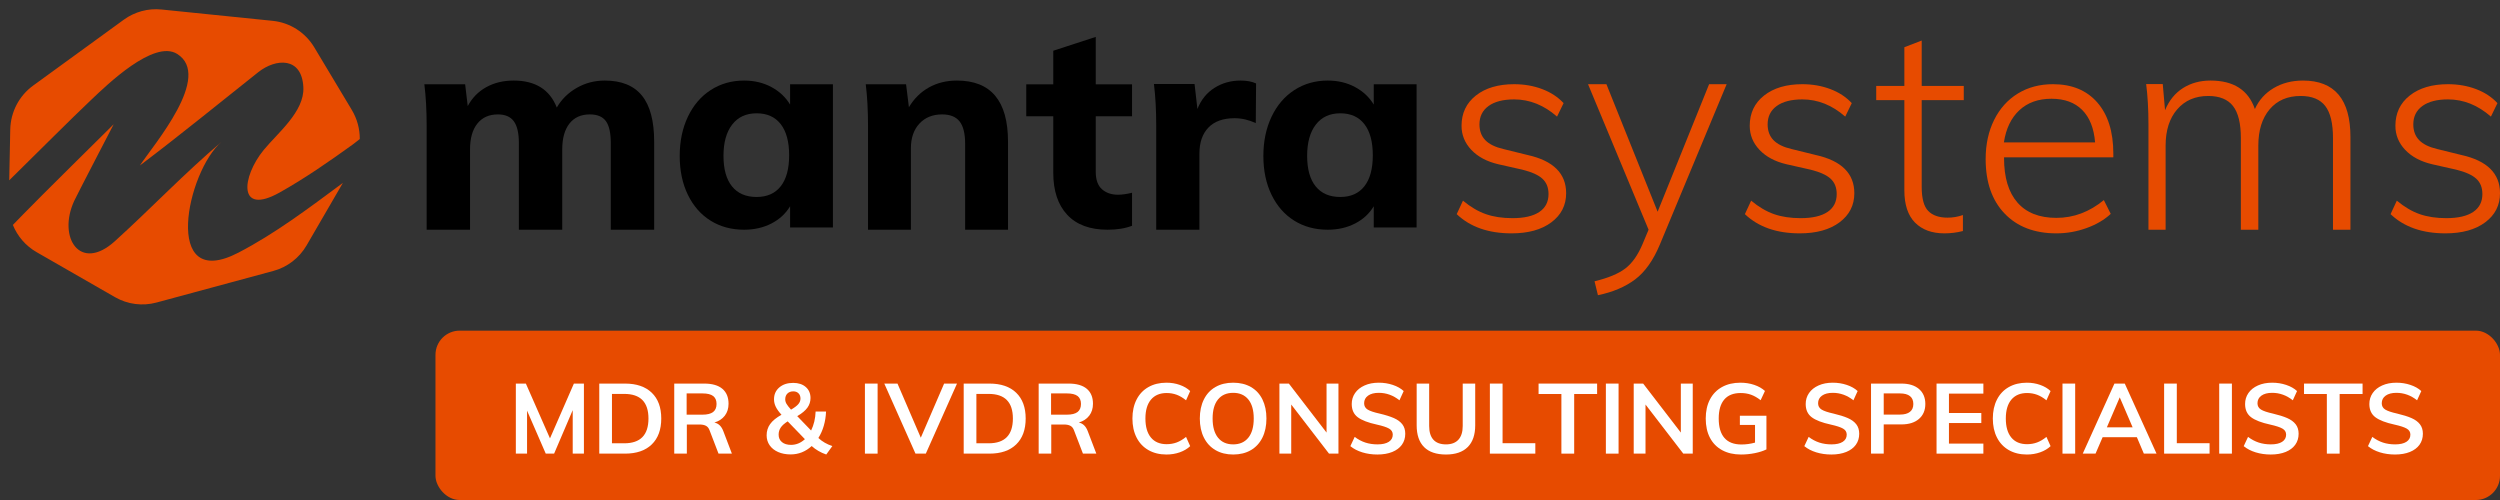 <?xml version="1.0" encoding="UTF-8"?>
<svg width="310px" height="62px" viewBox="0 0 310 62" version="1.1" xmlns="http://www.w3.org/2000/svg" xmlns:xlink="http://www.w3.org/1999/xlink">
    <rect x="0" y="0" width="310" height="62" fill="#333333" stroke="none"/>
    <title>normal</title>
    <g id="Welcome" stroke="none" stroke-width="1" fill="none" fill-rule="evenodd">
        <g id="Artboard" transform="translate(-52, -230)">
            <g id="normal" transform="translate(52, 230)">
                <g id="strap" transform="translate(54, 41)">
                    <rect id="Rectangle" fill="#E74B00" x="0" y="0" width="256" height="21" rx="3"></rect>
                    <g id="MDR-&amp;-IVDR-Consultin-Copy" transform="translate(9.964, 6.454)" fill="#FFFFFF" fill-rule="nonzero">
                        <polygon id="Path" points="7.198 0.11 8.442 0.11 8.442 8.796 7.052 8.796 7.052 3.404 4.746 8.796 3.709 8.796 1.391 3.465 1.391 8.796 0 8.796 0 0.11 1.244 0.11 4.233 6.905"></polygon>
                        <path d="M10.346,0.11 L13.542,0.11 C14.965,0.11 16.069,0.488 16.854,1.244 C17.639,2.001 18.032,3.066 18.032,4.441 C18.032,5.823 17.639,6.895 16.854,7.655 C16.069,8.416 14.965,8.796 13.542,8.796 L10.346,8.796 L10.346,0.11 Z M13.444,7.515 C15.445,7.515 16.446,6.49 16.446,4.441 C16.446,2.407 15.445,1.391 13.444,1.391 L11.919,1.391 L11.919,7.515 L13.444,7.515 Z" id="Shape"></path>
                        <path d="M26.791,8.796 L25.132,8.796 L24.022,5.905 C23.924,5.636 23.774,5.449 23.57,5.344 C23.367,5.238 23.103,5.185 22.777,5.185 L21.204,5.185 L21.204,8.796 L19.642,8.796 L19.642,0.11 L23.363,0.11 C24.347,0.11 25.095,0.325 25.608,0.756 C26.12,1.187 26.376,1.806 26.376,2.611 C26.376,3.188 26.224,3.678 25.919,4.081 C25.614,4.484 25.181,4.77 24.62,4.941 C25.132,5.047 25.502,5.405 25.73,6.015 L26.791,8.796 Z M23.143,3.965 C23.737,3.965 24.176,3.855 24.461,3.636 C24.746,3.416 24.888,3.083 24.888,2.635 C24.888,2.196 24.748,1.869 24.467,1.653 C24.186,1.438 23.745,1.33 23.143,1.33 L21.179,1.33 L21.179,3.965 L23.143,3.965 Z" id="Shape"></path>
                        <path d="M38.491,8.906 C37.792,8.662 37.19,8.312 36.685,7.857 C35.929,8.548 35.059,8.894 34.075,8.894 C33.489,8.894 32.971,8.794 32.519,8.595 C32.068,8.396 31.718,8.117 31.47,7.759 C31.222,7.401 31.098,6.991 31.098,6.527 C31.098,5.998 31.244,5.531 31.537,5.124 C31.83,4.717 32.297,4.335 32.94,3.977 C32.615,3.619 32.379,3.29 32.232,2.989 C32.086,2.688 32.013,2.379 32.013,2.062 C32.013,1.452 32.232,0.96 32.672,0.586 C33.111,0.211 33.684,0.024 34.392,0.024 C35.042,0.024 35.563,0.195 35.953,0.537 C36.344,0.878 36.539,1.334 36.539,1.903 C36.539,2.342 36.411,2.741 36.155,3.099 C35.898,3.457 35.478,3.806 34.892,4.148 L36.612,5.929 C36.954,5.238 37.141,4.453 37.173,3.575 L38.467,3.575 C38.41,4.843 38.092,5.937 37.515,6.856 C37.995,7.304 38.572,7.637 39.247,7.857 L38.491,8.906 Z M34.404,1.074 C34.103,1.074 33.861,1.163 33.678,1.342 C33.495,1.521 33.404,1.761 33.404,2.062 C33.404,2.249 33.454,2.432 33.556,2.611 C33.658,2.79 33.847,3.034 34.123,3.343 C34.554,3.091 34.857,2.861 35.032,2.654 C35.207,2.446 35.295,2.216 35.295,1.964 C35.295,1.696 35.213,1.48 35.051,1.318 C34.888,1.155 34.672,1.074 34.404,1.074 Z M32.586,6.442 C32.586,6.832 32.724,7.141 33.001,7.369 C33.278,7.597 33.652,7.71 34.123,7.71 C34.758,7.71 35.331,7.475 35.844,7.003 L33.709,4.795 C33.318,5.039 33.034,5.291 32.855,5.551 C32.676,5.811 32.586,6.108 32.586,6.442 Z" id="Shape"></path>
                        <polygon id="Path" points="43.286 8.796 43.286 0.11 44.859 0.11 44.859 8.796"></polygon>
                        <polygon id="Path" points="53.107 0.11 54.705 0.11 50.837 8.796 49.556 8.796 45.689 0.11 47.324 0.11 50.215 6.82"></polygon>
                        <path d="M55.534,0.11 L58.731,0.11 C60.154,0.11 61.258,0.488 62.043,1.244 C62.828,2.001 63.22,3.066 63.22,4.441 C63.22,5.823 62.828,6.895 62.043,7.655 C61.258,8.416 60.154,8.796 58.731,8.796 L55.534,8.796 L55.534,0.11 Z M58.633,7.515 C60.634,7.515 61.634,6.49 61.634,4.441 C61.634,2.407 60.634,1.391 58.633,1.391 L57.108,1.391 L57.108,7.515 L58.633,7.515 Z" id="Shape"></path>
                        <path d="M71.98,8.796 L70.321,8.796 L69.211,5.905 C69.113,5.636 68.963,5.449 68.759,5.344 C68.556,5.238 68.292,5.185 67.966,5.185 L66.392,5.185 L66.392,8.796 L64.831,8.796 L64.831,0.11 L68.552,0.11 C69.536,0.11 70.284,0.325 70.797,0.756 C71.309,1.187 71.565,1.806 71.565,2.611 C71.565,3.188 71.413,3.678 71.108,4.081 C70.803,4.484 70.37,4.77 69.808,4.941 C70.321,5.047 70.691,5.405 70.919,6.015 L71.98,8.796 Z M68.332,3.965 C68.926,3.965 69.365,3.855 69.65,3.636 C69.934,3.416 70.077,3.083 70.077,2.635 C70.077,2.196 69.936,1.869 69.656,1.653 C69.375,1.438 68.934,1.33 68.332,1.33 L66.368,1.33 L66.368,3.965 L68.332,3.965 Z" id="Shape"></path>
                        <path d="M80.679,8.906 C79.825,8.906 79.078,8.723 78.44,8.357 C77.801,7.991 77.311,7.473 76.97,6.801 C76.628,6.13 76.457,5.344 76.457,4.441 C76.457,3.546 76.628,2.763 76.97,2.092 C77.311,1.421 77.801,0.905 78.44,0.543 C79.078,0.181 79.825,0 80.679,0 C81.264,0 81.815,0.091 82.332,0.275 C82.848,0.458 83.277,0.712 83.619,1.037 L83.106,2.184 C82.716,1.867 82.328,1.637 81.941,1.494 C81.555,1.352 81.142,1.281 80.703,1.281 C79.865,1.281 79.217,1.553 78.757,2.098 C78.298,2.643 78.068,3.424 78.068,4.441 C78.068,5.466 78.296,6.253 78.751,6.801 C79.206,7.351 79.857,7.625 80.703,7.625 C81.142,7.625 81.555,7.554 81.941,7.412 C82.328,7.269 82.716,7.039 83.106,6.722 L83.619,7.869 C83.277,8.194 82.848,8.448 82.332,8.632 C81.815,8.815 81.264,8.906 80.679,8.906 Z" id="Path"></path>
                        <path d="M88.95,8.906 C88.112,8.906 87.382,8.725 86.76,8.363 C86.138,8.001 85.658,7.485 85.321,6.814 C84.983,6.143 84.814,5.352 84.814,4.441 C84.814,3.538 84.981,2.751 85.315,2.08 C85.648,1.409 86.126,0.895 86.748,0.537 C87.37,0.179 88.104,0 88.95,0 C89.796,0 90.53,0.179 91.152,0.537 C91.775,0.895 92.25,1.409 92.58,2.08 C92.909,2.751 93.074,3.538 93.074,4.441 C93.074,5.352 92.907,6.143 92.574,6.814 C92.24,7.485 91.764,8.001 91.146,8.363 C90.528,8.725 89.796,8.906 88.95,8.906 Z M88.95,7.649 C89.755,7.649 90.382,7.373 90.829,6.82 C91.276,6.267 91.5,5.474 91.5,4.441 C91.5,3.416 91.276,2.629 90.829,2.08 C90.382,1.531 89.755,1.257 88.95,1.257 C88.145,1.257 87.519,1.529 87.071,2.074 C86.624,2.619 86.4,3.408 86.4,4.441 C86.4,5.474 86.624,6.267 87.071,6.82 C87.519,7.373 88.145,7.649 88.95,7.649 Z" id="Shape"></path>
                        <polygon id="Path" points="100.528 0.11 102.004 0.11 102.004 8.796 100.833 8.796 96.148 2.708 96.148 8.796 94.684 8.796 94.684 0.11 95.855 0.11 100.528 6.185"></polygon>
                        <path d="M106.835,8.906 C106.168,8.906 105.544,8.817 104.963,8.638 C104.381,8.459 103.887,8.202 103.48,7.869 L104.017,6.722 C104.44,7.039 104.881,7.273 105.341,7.424 C105.8,7.574 106.303,7.649 106.848,7.649 C107.449,7.649 107.915,7.544 108.245,7.332 C108.574,7.121 108.739,6.824 108.739,6.442 C108.739,6.116 108.586,5.866 108.281,5.691 C107.976,5.516 107.474,5.352 106.774,5.197 C105.685,4.961 104.892,4.656 104.395,4.282 C103.899,3.908 103.651,3.363 103.651,2.647 C103.651,2.135 103.789,1.68 104.066,1.281 C104.343,0.882 104.735,0.569 105.243,0.342 C105.752,0.114 106.339,0 107.006,0 C107.616,0 108.196,0.091 108.745,0.275 C109.294,0.458 109.743,0.712 110.093,1.037 L109.568,2.184 C108.796,1.566 107.942,1.257 107.006,1.257 C106.445,1.257 106.002,1.373 105.676,1.604 C105.351,1.836 105.188,2.151 105.188,2.55 C105.188,2.891 105.333,3.152 105.621,3.331 C105.91,3.51 106.404,3.676 107.104,3.831 C107.828,4.002 108.417,4.187 108.873,4.386 C109.328,4.585 109.678,4.841 109.922,5.154 C110.166,5.468 110.288,5.86 110.288,6.332 C110.288,6.852 110.15,7.306 109.873,7.692 C109.597,8.078 109.198,8.377 108.678,8.589 C108.157,8.8 107.543,8.906 106.835,8.906 Z" id="Path"></path>
                        <path d="M115.339,8.906 C114.143,8.906 113.238,8.599 112.624,7.985 C112.01,7.371 111.703,6.47 111.703,5.283 L111.703,0.11 L113.253,0.11 L113.253,5.368 C113.253,6.116 113.427,6.684 113.777,7.07 C114.127,7.456 114.647,7.649 115.339,7.649 C116.014,7.649 116.528,7.454 116.882,7.064 C117.236,6.673 117.413,6.108 117.413,5.368 L117.413,0.11 L118.962,0.11 L118.962,5.283 C118.962,6.462 118.653,7.361 118.035,7.979 C117.417,8.597 116.518,8.906 115.339,8.906 Z" id="Path"></path>
                        <polygon id="Path" points="120.78 8.796 120.78 0.11 122.354 0.11 122.354 7.503 126.416 7.503 126.416 8.796"></polygon>
                        <polygon id="Path" points="129.649 8.796 129.649 1.403 126.819 1.403 126.819 0.11 134.078 0.11 134.078 1.403 131.235 1.403 131.235 8.796"></polygon>
                        <polygon id="Path" points="135.164 8.796 135.164 0.11 136.738 0.11 136.738 8.796"></polygon>
                        <polygon id="Path" points="144.46 0.11 145.936 0.11 145.936 8.796 144.765 8.796 140.08 2.708 140.08 8.796 138.616 8.796 138.616 0.11 139.788 0.11 144.46 6.185"></polygon>
                        <path d="M155.074,4.099 L155.074,8.272 C154.676,8.467 154.196,8.621 153.635,8.735 C153.073,8.849 152.5,8.906 151.914,8.906 C151.02,8.906 150.243,8.727 149.584,8.369 C148.925,8.011 148.421,7.499 148.071,6.832 C147.722,6.165 147.547,5.368 147.547,4.441 C147.547,3.53 147.722,2.741 148.071,2.074 C148.421,1.407 148.919,0.895 149.566,0.537 C150.213,0.179 150.971,0 151.841,0 C152.451,0 153.023,0.089 153.555,0.268 C154.088,0.447 154.533,0.699 154.891,1.025 L154.354,2.172 C153.948,1.854 153.549,1.627 153.159,1.488 C152.768,1.35 152.341,1.281 151.878,1.281 C150.983,1.281 150.306,1.549 149.846,2.086 C149.387,2.623 149.157,3.408 149.157,4.441 C149.157,5.506 149.393,6.309 149.865,6.85 C150.337,7.391 151.04,7.662 151.975,7.662 C152.545,7.662 153.106,7.584 153.659,7.43 L153.659,5.234 L151.78,5.234 L151.78,4.099 L155.074,4.099 Z" id="Path"></path>
                        <path d="M163.126,8.906 C162.459,8.906 161.835,8.817 161.254,8.638 C160.672,8.459 160.178,8.202 159.771,7.869 L160.308,6.722 C160.731,7.039 161.172,7.273 161.632,7.424 C162.091,7.574 162.593,7.649 163.138,7.649 C163.74,7.649 164.206,7.544 164.535,7.332 C164.865,7.121 165.029,6.824 165.029,6.442 C165.029,6.116 164.877,5.866 164.572,5.691 C164.267,5.516 163.765,5.352 163.065,5.197 C161.975,4.961 161.182,4.656 160.686,4.282 C160.19,3.908 159.942,3.363 159.942,2.647 C159.942,2.135 160.08,1.68 160.357,1.281 C160.633,0.882 161.026,0.569 161.534,0.342 C162.042,0.114 162.63,0 163.297,0 C163.907,0 164.487,0.091 165.036,0.275 C165.584,0.458 166.034,0.712 166.384,1.037 L165.859,2.184 C165.086,1.566 164.232,1.257 163.297,1.257 C162.736,1.257 162.293,1.373 161.967,1.604 C161.642,1.836 161.479,2.151 161.479,2.55 C161.479,2.891 161.624,3.152 161.912,3.331 C162.201,3.51 162.695,3.676 163.395,3.831 C164.118,4.002 164.708,4.187 165.164,4.386 C165.619,4.585 165.969,4.841 166.213,5.154 C166.457,5.468 166.579,5.86 166.579,6.332 C166.579,6.852 166.441,7.306 166.164,7.692 C165.887,8.078 165.489,8.377 164.968,8.589 C164.448,8.8 163.834,8.906 163.126,8.906 Z" id="Path"></path>
                        <path d="M168.043,0.11 L171.813,0.11 C172.748,0.11 173.476,0.336 173.996,0.787 C174.517,1.238 174.777,1.854 174.777,2.635 C174.777,3.416 174.515,4.034 173.99,4.49 C173.466,4.945 172.74,5.173 171.813,5.173 L169.617,5.173 L169.617,8.796 L168.043,8.796 L168.043,0.11 Z M171.63,3.953 C172.175,3.953 172.587,3.841 172.868,3.617 C173.149,3.394 173.289,3.07 173.289,2.647 C173.289,2.216 173.151,1.889 172.874,1.665 C172.597,1.442 172.183,1.33 171.63,1.33 L169.617,1.33 L169.617,3.953 L171.63,3.953 Z" id="Shape"></path>
                        <polygon id="Path" points="176.168 8.796 176.168 0.11 181.975 0.11 181.975 1.354 177.705 1.354 177.705 3.758 181.719 3.758 181.719 5.002 177.705 5.002 177.705 7.552 181.975 7.552 181.975 8.796"></polygon>
                        <path d="M187.368,8.906 C186.514,8.906 185.767,8.723 185.129,8.357 C184.49,7.991 184,7.473 183.659,6.801 C183.317,6.13 183.146,5.344 183.146,4.441 C183.146,3.546 183.317,2.763 183.659,2.092 C184,1.421 184.49,0.905 185.129,0.543 C185.767,0.181 186.514,0 187.368,0 C187.953,0 188.504,0.091 189.021,0.275 C189.537,0.458 189.966,0.712 190.308,1.037 L189.795,2.184 C189.405,1.867 189.017,1.637 188.63,1.494 C188.244,1.352 187.831,1.281 187.392,1.281 C186.554,1.281 185.906,1.553 185.446,2.098 C184.987,2.643 184.757,3.424 184.757,4.441 C184.757,5.466 184.985,6.253 185.44,6.801 C185.895,7.351 186.546,7.625 187.392,7.625 C187.831,7.625 188.244,7.554 188.63,7.412 C189.017,7.269 189.405,7.039 189.795,6.722 L190.308,7.869 C189.966,8.194 189.537,8.448 189.021,8.632 C188.504,8.815 187.953,8.906 187.368,8.906 Z" id="Path"></path>
                        <polygon id="Path" points="191.784 8.796 191.784 0.11 193.358 0.11 193.358 8.796"></polygon>
                        <path d="M201.873,8.796 L201.007,6.759 L196.762,6.759 L195.883,8.796 L194.297,8.796 L198.226,0.11 L199.507,0.11 L203.447,8.796 L201.873,8.796 Z M197.286,5.539 L200.483,5.539 L198.884,1.818 L197.286,5.539 Z" id="Shape"></path>
                        <polygon id="Path" points="204.387 8.796 204.387 0.11 205.96 0.11 205.96 7.503 210.023 7.503 210.023 8.796"></polygon>
                        <polygon id="Path" points="211.219 8.796 211.219 0.11 212.792 0.11 212.792 8.796"></polygon>
                        <path d="M217.611,8.906 C216.944,8.906 216.32,8.817 215.739,8.638 C215.157,8.459 214.663,8.202 214.256,7.869 L214.793,6.722 C215.216,7.039 215.657,7.273 216.117,7.424 C216.576,7.574 217.079,7.649 217.624,7.649 C218.225,7.649 218.691,7.544 219.02,7.332 C219.35,7.121 219.515,6.824 219.515,6.442 C219.515,6.116 219.362,5.866 219.057,5.691 C218.752,5.516 218.25,5.352 217.55,5.197 C216.461,4.961 215.668,4.656 215.171,4.282 C214.675,3.908 214.427,3.363 214.427,2.647 C214.427,2.135 214.565,1.68 214.842,1.281 C215.119,0.882 215.511,0.569 216.019,0.342 C216.528,0.114 217.115,0 217.782,0 C218.392,0 218.972,0.091 219.521,0.275 C220.07,0.458 220.519,0.712 220.869,1.037 L220.344,2.184 C219.572,1.566 218.718,1.257 217.782,1.257 C217.221,1.257 216.778,1.373 216.452,1.604 C216.127,1.836 215.964,2.151 215.964,2.55 C215.964,2.891 216.109,3.152 216.398,3.331 C216.686,3.51 217.18,3.676 217.88,3.831 C218.604,4.002 219.193,4.187 219.649,4.386 C220.104,4.585 220.454,4.841 220.698,5.154 C220.942,5.468 221.064,5.86 221.064,6.332 C221.064,6.852 220.926,7.306 220.649,7.692 C220.373,8.078 219.974,8.377 219.454,8.589 C218.933,8.8 218.319,8.906 217.611,8.906 Z" id="Path"></path>
                        <polygon id="Path" points="224.565 8.796 224.565 1.403 221.735 1.403 221.735 0.11 228.994 0.11 228.994 1.403 226.151 1.403 226.151 8.796"></polygon>
                        <path d="M233.02,8.906 C232.353,8.906 231.729,8.817 231.147,8.638 C230.566,8.459 230.072,8.202 229.665,7.869 L230.202,6.722 C230.625,7.039 231.066,7.273 231.525,7.424 C231.985,7.574 232.487,7.649 233.032,7.649 C233.634,7.649 234.1,7.544 234.429,7.332 C234.758,7.121 234.923,6.824 234.923,6.442 C234.923,6.116 234.771,5.866 234.466,5.691 C234.161,5.516 233.658,5.352 232.959,5.197 C231.869,4.961 231.076,4.656 230.58,4.282 C230.084,3.908 229.836,3.363 229.836,2.647 C229.836,2.135 229.974,1.68 230.251,1.281 C230.527,0.882 230.92,0.569 231.428,0.342 C231.936,0.114 232.524,0 233.191,0 C233.801,0 234.38,0.091 234.929,0.275 C235.478,0.458 235.928,0.712 236.277,1.037 L235.753,2.184 C234.98,1.566 234.126,1.257 233.191,1.257 C232.63,1.257 232.186,1.373 231.861,1.604 C231.536,1.836 231.373,2.151 231.373,2.55 C231.373,2.891 231.517,3.152 231.806,3.331 C232.095,3.51 232.589,3.676 233.288,3.831 C234.012,4.002 234.602,4.187 235.057,4.386 C235.513,4.585 235.863,4.841 236.107,5.154 C236.351,5.468 236.473,5.86 236.473,6.332 C236.473,6.852 236.334,7.306 236.058,7.692 C235.781,8.078 235.383,8.377 234.862,8.589 C234.342,8.8 233.728,8.906 233.02,8.906 Z" id="Path"></path>
                    </g>
                </g>
                <g id="main-horizontal">
                    <g id="emblem" transform="translate(1.144, 1.144)" fill="#E74B00">
                        <path d="M42.64,16.744 C39.677,18.879 36.673,20.968 33.527,22.729 C28.326,25.642 28.801,20.816 31.564,17.442 C33.29,15.335 36.61,12.704 36.474,9.698 C36.301,5.866 33.05,6.085 30.88,7.807 C25.998,11.681 21.175,15.621 16.202,19.376 C17.945,16.745 25.243,8.29 20.815,5.537 C17.917,3.736 12.092,9.413 10.225,11.176 C7.658,13.601 3.422,17.853 0,21.215 L0.127,14.919 C0.171,12.755 1.22,10.737 2.961,9.472 L14.208,1.298 C15.561,0.315 17.223,-0.134 18.882,0.035 L32.673,1.44 C34.807,1.657 36.716,2.875 37.826,4.727 L42.484,12.496 C43.146,13.602 43.475,14.849 43.469,16.096 C42.993,16.469 42.668,16.724 42.64,16.744 Z M41.374,21.535 L36.875,29.282 C35.968,30.845 34.487,31.984 32.753,32.452 L18.26,36.371 C16.527,36.839 14.68,36.6 13.12,35.705 L3.392,30.121 C2.043,29.347 1.021,28.148 0.452,26.748 C1.089,26.093 1.652,25.515 1.723,25.441 C3.287,23.808 12.955,14.263 12.955,14.263 C12.955,14.263 8.443,22.937 8.065,23.751 C5.959,28.29 8.777,32.676 13.102,28.762 C17.556,24.732 21.75,20.314 26.334,16.441 C22.036,20.073 18.856,35.14 28.398,30.195 C32.956,27.833 37.155,24.662 41.374,21.535 L41.374,21.535 Z" id="Shape"></path>
                    </g>
                    <g id="text" transform="translate(52.62, 4.576)">
                        <g id="mantra" fill="#000000">
                            <path d="M22.37,5.413 C24.436,5.413 25.974,6.036 26.983,7.281 C27.993,8.526 28.497,10.429 28.497,12.99 L28.497,23.909 L23.118,23.909 L23.118,13.167 C23.118,11.911 22.917,11.004 22.513,10.446 C22.109,9.889 21.444,9.611 20.518,9.611 C19.426,9.611 18.583,9.99 17.989,10.749 C17.395,11.508 17.098,12.575 17.098,13.95 L17.098,23.909 L11.72,23.909 L11.72,13.167 C11.72,11.934 11.512,11.033 11.096,10.464 C10.681,9.895 10.022,9.611 9.119,9.611 C8.027,9.611 7.178,9.99 6.572,10.749 C5.967,11.508 5.664,12.575 5.664,13.95 L5.664,23.909 L0.285,23.909 L0.285,11.033 C0.285,9.113 0.19,7.393 0,5.876 L5.058,5.876 L5.379,8.579 C5.925,7.559 6.691,6.777 7.676,6.232 C8.662,5.686 9.796,5.413 11.078,5.413 C13.762,5.413 15.543,6.528 16.422,8.757 C17.015,7.737 17.84,6.925 18.897,6.32 C19.954,5.716 21.112,5.413 22.37,5.413 Z" id="Path"></path>
                            <path d="M39.648,5.413 C40.907,5.413 42.036,5.682 43.034,6.219 C44.032,6.756 44.804,7.48 45.351,8.391 L45.351,5.869 L50.662,5.869 L50.662,23.629 L45.351,23.629 L45.351,21.002 C44.804,21.913 44.032,22.625 43.034,23.139 C42.036,23.652 40.907,23.909 39.648,23.909 C38.08,23.909 36.695,23.536 35.495,22.788 C34.295,22.041 33.357,20.973 32.679,19.583 C32.002,18.194 31.664,16.588 31.664,14.766 C31.664,12.945 32.002,11.322 32.679,9.897 C33.357,8.473 34.301,7.369 35.513,6.587 C36.725,5.805 38.103,5.413 39.648,5.413 Z M41.198,9.474 C39.898,9.474 38.889,9.939 38.17,10.871 C37.451,11.803 37.092,13.095 37.092,14.749 C37.092,16.402 37.445,17.666 38.153,18.539 C38.86,19.413 39.875,19.849 41.198,19.849 C42.497,19.849 43.494,19.407 44.19,18.522 C44.886,17.637 45.234,16.356 45.234,14.679 C45.234,13.002 44.886,11.715 44.19,10.819 C43.494,9.922 42.497,9.474 41.198,9.474 Z" id="Combined-Shape"></path>
                            <path d="M66.036,5.413 C70.261,5.413 72.374,7.939 72.374,12.99 L72.374,23.909 L67.057,23.909 L67.057,13.239 C67.057,11.982 66.828,11.063 66.37,10.482 C65.913,9.901 65.191,9.611 64.205,9.611 C63.031,9.611 62.092,9.99 61.388,10.749 C60.684,11.508 60.332,12.527 60.332,13.808 L60.332,23.909 L55.015,23.909 L55.015,11.033 C55.015,9.113 54.921,7.393 54.733,5.876 L59.733,5.876 L60.085,8.721 C60.719,7.654 61.546,6.836 62.567,6.267 C63.589,5.698 64.745,5.413 66.036,5.413 Z" id="Path"></path>
                            <path d="M83.253,9.837 L83.253,16.733 C83.253,17.713 83.509,18.431 84.02,18.886 C84.532,19.341 85.195,19.569 86.009,19.569 C86.521,19.569 87.102,19.487 87.753,19.324 L87.753,23.419 C86.916,23.746 85.904,23.909 84.718,23.909 C82.532,23.909 80.863,23.291 79.712,22.054 C78.561,20.817 77.985,19.078 77.985,16.838 L77.985,9.837 L74.636,9.837 L74.636,5.881 L77.985,5.881 L77.985,1.715 L83.253,0 L83.253,5.881 L87.753,5.881 L87.753,9.837 L83.253,9.837 Z" id="Path"></path>
                            <path d="M101.217,5.413 C101.974,5.413 102.613,5.532 103.133,5.77 L103.097,10.688 C102.222,10.284 101.347,10.082 100.472,10.082 C99.053,10.082 97.971,10.468 97.226,11.24 C96.481,12.012 96.108,13.087 96.108,14.465 L96.108,23.909 L90.751,23.909 L90.751,11.009 C90.751,9.084 90.657,7.362 90.468,5.841 L95.505,5.841 L95.86,8.942 C96.309,7.801 97.013,6.928 97.971,6.322 C98.929,5.716 100.011,5.413 101.217,5.413 Z" id="Path"></path>
                            <path d="M112.022,5.413 C113.281,5.413 114.41,5.682 115.408,6.219 C116.406,6.756 117.178,7.48 117.725,8.391 L117.725,5.869 L123.036,5.869 L123.036,23.629 L117.725,23.629 L117.725,21.002 C117.178,21.913 116.406,22.625 115.408,23.139 C114.41,23.652 113.281,23.909 112.022,23.909 C110.454,23.909 109.069,23.536 107.869,22.788 C106.669,22.041 105.731,20.973 105.053,19.583 C104.376,18.194 104.038,16.588 104.038,14.766 C104.038,12.945 104.376,11.322 105.053,9.897 C105.731,8.473 106.675,7.369 107.887,6.587 C109.099,5.805 110.477,5.413 112.022,5.413 Z M113.572,9.474 C112.272,9.474 111.263,9.939 110.544,10.871 C109.825,11.803 109.466,13.095 109.466,14.749 C109.466,16.402 109.819,17.666 110.527,18.539 C111.234,19.413 112.249,19.849 113.572,19.849 C114.871,19.849 115.868,19.407 116.564,18.522 C117.26,17.637 117.608,16.356 117.608,14.679 C117.608,13.002 117.26,11.715 116.564,10.819 C115.868,9.922 114.871,9.474 113.572,9.474 Z" id="Combined-Shape"></path>
                        </g>
                        <g id="systems" transform="translate(128.012, 0.451)" fill="#E74B00">
                            <path d="M6.803,23.909 C3.936,23.909 1.668,23.115 0,21.526 L0.775,19.854 C1.715,20.637 2.661,21.194 3.613,21.526 C4.565,21.858 5.663,22.024 6.908,22.024 C8.365,22.024 9.476,21.769 10.239,21.259 C11.003,20.75 11.385,20.009 11.385,19.036 C11.385,18.23 11.132,17.596 10.627,17.133 C10.122,16.671 9.293,16.298 8.142,16.013 L5.146,15.337 C3.736,15.005 2.626,14.412 1.815,13.559 C1.005,12.705 0.599,11.709 0.599,10.571 C0.599,9.006 1.193,7.755 2.379,6.818 C3.566,5.882 5.146,5.413 7.12,5.413 C8.365,5.413 9.523,5.615 10.592,6.018 C11.661,6.421 12.548,7.002 13.253,7.761 L12.442,9.433 C10.821,8.01 9.047,7.299 7.12,7.299 C5.757,7.299 4.7,7.571 3.948,8.117 C3.196,8.662 2.82,9.421 2.82,10.393 C2.82,11.199 3.061,11.851 3.542,12.349 C4.024,12.847 4.77,13.215 5.781,13.452 L8.812,14.199 C11.984,14.91 13.57,16.487 13.57,18.93 C13.57,20.424 12.959,21.627 11.737,22.54 C10.515,23.453 8.871,23.909 6.803,23.909 Z" id="Path"></path>
                            <path d="M33.473,5.413 L25.194,25.289 C24.376,27.254 23.353,28.697 22.125,29.62 C20.897,30.542 19.359,31.195 17.512,31.578 L17.091,29.853 C18.775,29.446 20.043,28.919 20.897,28.272 C21.751,27.625 22.47,26.607 23.054,25.217 L23.791,23.456 L16.284,5.413 L18.564,5.413 L24.914,21.227 L31.298,5.413 L33.473,5.413 Z" id="Path"></path>
                            <path d="M42.537,23.909 C39.671,23.909 37.403,23.115 35.735,21.526 L36.51,19.854 C37.45,20.637 38.396,21.194 39.347,21.526 C40.299,21.858 41.398,22.024 42.643,22.024 C44.1,22.024 45.21,21.769 45.974,21.259 C46.738,20.75 47.119,20.009 47.119,19.036 C47.119,18.23 46.867,17.596 46.362,17.133 C45.856,16.671 45.028,16.298 43.877,16.013 L40.881,15.337 C39.471,15.005 38.361,14.412 37.55,13.559 C36.739,12.705 36.334,11.709 36.334,10.571 C36.334,9.006 36.927,7.755 38.114,6.818 C39.301,5.882 40.881,5.413 42.855,5.413 C44.1,5.413 45.257,5.615 46.326,6.018 C47.396,6.421 48.283,7.002 48.988,7.761 L48.177,9.433 C46.556,8.01 44.781,7.299 42.855,7.299 C41.492,7.299 40.434,7.571 39.682,8.117 C38.93,8.662 38.554,9.421 38.554,10.393 C38.554,11.199 38.795,11.851 39.277,12.349 C39.759,12.847 40.505,13.215 41.515,13.452 L44.546,14.199 C47.719,14.91 49.305,16.487 49.305,18.93 C49.305,20.424 48.694,21.627 47.472,22.54 C46.25,23.453 44.605,23.909 42.537,23.909 Z" id="Path"></path>
                            <path d="M57.658,7.393 L57.658,18.139 C57.658,19.582 57.929,20.58 58.469,21.133 C59.009,21.686 59.808,21.962 60.866,21.962 C61.524,21.962 62.158,21.854 62.769,21.637 L62.769,23.621 C62.017,23.813 61.254,23.909 60.478,23.909 C58.927,23.909 57.711,23.465 56.83,22.575 C55.949,21.686 55.508,20.351 55.508,18.572 L55.508,7.393 L52.019,7.393 L52.019,5.626 L55.508,5.626 L55.508,0.829 L57.658,0 L57.658,5.626 L62.875,5.626 L62.875,7.393 L57.658,7.393 Z" id="Path"></path>
                            <path d="M73.933,5.413 C76.286,5.413 78.122,6.172 79.442,7.69 C80.761,9.207 81.421,11.318 81.421,14.021 L81.421,14.484 L67.871,14.484 L67.871,14.59 C67.871,16.985 68.424,18.817 69.529,20.086 C70.634,21.354 72.245,21.989 74.361,21.989 C76.5,21.989 78.461,21.254 80.244,19.783 L81.1,21.491 C80.315,22.226 79.317,22.813 78.105,23.251 C76.892,23.69 75.644,23.909 74.361,23.909 C71.651,23.909 69.511,23.091 67.942,21.455 C66.373,19.819 65.589,17.566 65.589,14.697 C65.589,12.871 65.94,11.253 66.641,9.842 C67.342,8.431 68.323,7.34 69.583,6.569 C70.842,5.799 72.292,5.413 73.933,5.413 Z M73.754,7.218 C72.118,7.218 70.79,7.692 69.771,8.64 C68.752,9.588 68.111,10.918 67.851,12.631 L79.159,12.631 C79.017,10.873 78.483,9.531 77.559,8.606 C76.634,7.68 75.366,7.218 73.754,7.218 Z" id="Combined-Shape"></path>
                            <path d="M104.933,4.962 C108.86,4.962 110.823,7.294 110.823,11.957 L110.823,23.458 L108.659,23.458 L108.659,12.101 C108.659,10.274 108.339,8.946 107.701,8.117 C107.062,7.288 106.045,6.873 104.65,6.873 C103.018,6.873 101.735,7.426 100.8,8.532 C99.866,9.637 99.399,11.14 99.399,13.039 L99.399,23.458 L97.235,23.458 L97.235,12.101 C97.235,10.274 96.91,8.946 96.259,8.117 C95.609,7.288 94.586,6.873 93.19,6.873 C91.582,6.873 90.299,7.426 89.341,8.532 C88.383,9.637 87.904,11.14 87.904,13.039 L87.904,23.458 L85.776,23.458 L85.776,10.407 C85.776,8.532 85.681,6.861 85.492,5.395 L87.549,5.395 L87.833,8.64 C88.33,7.438 89.069,6.525 90.051,5.9 C91.032,5.275 92.173,4.962 93.474,4.962 C96.336,4.962 98.169,6.14 98.973,8.496 C99.47,7.39 100.245,6.525 101.297,5.9 C102.35,5.275 103.562,4.962 104.933,4.962 Z" id="Path"></path>
                            <path d="M122.601,23.909 C119.734,23.909 117.467,23.115 115.798,21.526 L116.574,19.854 C117.514,20.637 118.46,21.194 119.411,21.526 C120.363,21.858 121.461,22.024 122.707,22.024 C124.164,22.024 125.274,21.769 126.038,21.259 C126.801,20.75 127.183,20.009 127.183,19.036 C127.183,18.23 126.931,17.596 126.425,17.133 C125.92,16.671 125.092,16.298 123.94,16.013 L120.944,15.337 C119.535,15.005 118.424,14.412 117.614,13.559 C116.803,12.705 116.398,11.709 116.398,10.571 C116.398,9.006 116.991,7.755 118.178,6.818 C119.364,5.882 120.944,5.413 122.918,5.413 C124.164,5.413 125.321,5.615 126.39,6.018 C127.459,6.421 128.346,7.002 129.051,7.761 L128.241,9.433 C126.619,8.01 124.845,7.299 122.918,7.299 C121.555,7.299 120.498,7.571 119.746,8.117 C118.994,8.662 118.618,9.421 118.618,10.393 C118.618,11.199 118.859,11.851 119.341,12.349 C119.822,12.847 120.569,13.215 121.579,13.452 L124.61,14.199 C127.782,14.91 129.369,16.487 129.369,18.93 C129.369,20.424 128.758,21.627 127.536,22.54 C126.314,23.453 124.669,23.909 122.601,23.909 Z" id="Path"></path>
                        </g>
                    </g>
                </g>
            </g>
        </g>
    </g>
</svg>